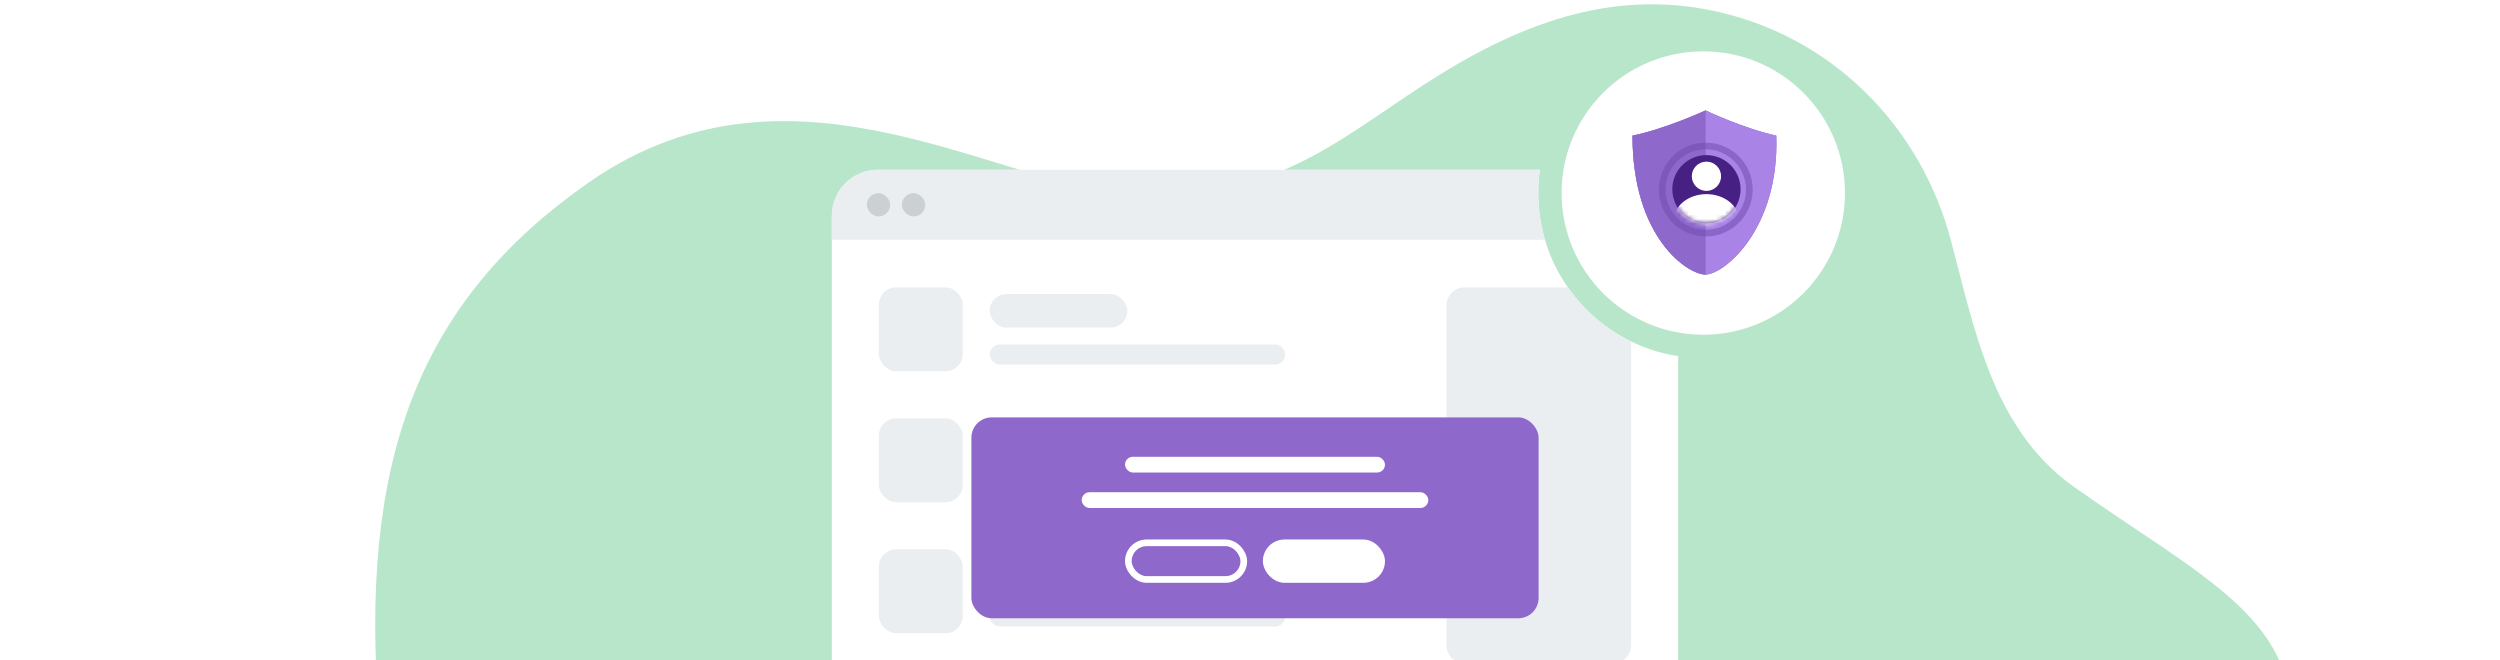 <svg width="553" height="146" viewBox="0 0 553 146" fill="none" xmlns="http://www.w3.org/2000/svg">
<g clip-path="url(#clip0_630_6357)">
<path d="M83.979 159.764C79.018 101.758 92.69 66.579 130.199 40.381C176.359 8.141 223.5 43.381 254 43.381C284.5 43.381 297.5 29.5 318.5 16.5C339.5 3.5 360.407 -3 383.5 3.5C406.593 10 424.882 28.426 431.5 53C436.539 71.714 440.466 94.618 458.5 107.5C486.5 127.5 511.5 138 505.5 164.5L83.979 159.764Z" fill="#B8E6CA"/>
<g filter="url(#filter0_d_630_6357)">
<path fill-rule="evenodd" clip-rule="evenodd" d="M371.208 75.834C353.685 73.158 340.26 58.022 340.26 39.75C340.26 38.004 340.383 36.286 340.62 34.605H194.225C188.578 34.605 184 39.183 184 44.83V152.198C184 157.845 188.578 162.423 194.225 162.423H360.983C366.63 162.423 371.208 157.845 371.208 152.198V75.834Z" fill="white"/>
<path fill-rule="evenodd" clip-rule="evenodd" d="M340.62 34.605H194.225C188.578 34.605 184 39.183 184 44.83V50.098H341.748C340.78 46.818 340.26 43.344 340.26 39.75C340.26 38.004 340.383 36.286 340.62 34.605Z" fill="#EBEEF0"/>
<rect x="191.746" y="39.769" width="5.164" height="5.164" rx="2.582" fill="#CBD0D3"/>
<rect x="199.493" y="39.769" width="5.164" height="5.164" rx="2.582" fill="#CBD0D3"/>
<rect x="194.4" y="60.606" width="18.572" height="18.572" rx="3.834" fill="#EBEEF0"/>
<rect x="194.4" y="89.579" width="18.572" height="18.572" rx="3.834" fill="#EBEEF0"/>
<rect x="194.4" y="118.552" width="18.572" height="18.572" rx="3.834" fill="#EBEEF0"/>
<rect x="218.916" y="62.092" width="30.459" height="7.429" rx="3.714" fill="#EBEEF0"/>
<rect x="218.916" y="91.065" width="30.459" height="7.429" rx="3.714" fill="#EBEEF0"/>
<rect x="218.916" y="120.038" width="30.459" height="7.429" rx="3.714" fill="#EBEEF0"/>
<rect x="218.916" y="73.236" width="65.374" height="4.457" rx="2.229" fill="#EBEEF0"/>
<rect x="218.916" y="102.208" width="65.374" height="4.457" rx="2.229" fill="#EBEEF0"/>
<rect x="218.916" y="131.181" width="65.374" height="4.457" rx="2.229" fill="#EBEEF0"/>
<path fill-rule="evenodd" clip-rule="evenodd" d="M360.808 72.591C355.176 69.85 350.356 65.703 346.802 60.606L324.003 60.606C321.764 60.606 319.949 62.422 319.949 64.661V139.756C319.949 141.995 321.764 143.81 324.003 143.81H356.753C358.992 143.81 360.808 141.995 360.808 139.756V72.591Z" fill="#EBEEF0"/>
<circle cx="376.764" cy="39.75" r="31.342" fill="white"/>
<path d="M377.284 21.477C377.284 21.477 368.296 25.612 361.106 27.05C361.106 49.698 373.329 57.787 377.284 57.787C381.238 57.787 393.641 47.901 392.922 27.05C385.552 25.432 377.284 21.477 377.284 21.477Z" fill="#8E68CB"/>
<path d="M377.284 21.477C377.284 21.477 368.296 25.612 361.106 27.05C361.106 49.698 373.329 57.787 377.284 57.787C381.238 57.787 393.641 47.901 392.922 27.05C385.552 25.432 377.284 21.477 377.284 21.477Z" fill="#A983E6"/>
<path d="M377.284 21.477C377.284 21.477 368.296 25.612 361.106 27.05C361.106 49.698 373.329 57.787 377.284 57.787V21.477Z" fill="#8E68CB"/>
<circle cx="377.463" cy="38.913" r="7.55" fill="#462083"/>
<circle opacity="0.5" cx="377.316" cy="38.984" r="9.637" stroke="#6E48AB" stroke-width="1.475"/>
<mask id="mask0_630_6357" style="mask-type:alpha" maskUnits="userSpaceOnUse" x="369" y="31" width="17" height="16">
<circle cx="377.463" cy="38.913" r="7.55" fill="#D9D9D9"/>
</mask>
<g mask="url(#mask0_630_6357)">
<circle cx="377.464" cy="36.037" r="3.236" fill="white"/>
<ellipse cx="377.463" cy="45.744" rx="7.19" ry="5.752" fill="white"/>
</g>
</g>
<g filter="url(#filter1_d_630_6357)">
<rect x="214.872" y="86.424" width="125.466" height="44.436" rx="4.497" fill="#8E68CB"/>
<rect x="248.852" y="95.137" width="57.505" height="3.485" rx="1.743" fill="white"/>
<rect x="239.268" y="102.979" width="76.674" height="3.485" rx="1.743" fill="white"/>
<rect x="279.347" y="113.434" width="27.01" height="9.584" rx="4.792" fill="white"/>
<rect x="249.59" y="114.172" width="25.535" height="8.109" rx="4.055" stroke="white" stroke-width="1.475"/>
</g>
</g>
<defs>
<filter id="filter0_d_630_6357" x="172.201" y="-0.442" width="247.705" height="177.614" filterUnits="userSpaceOnUse" color-interpolation-filters="sRGB">
<feFlood flood-opacity="0" result="BackgroundImageFix"/>
<feColorMatrix in="SourceAlpha" type="matrix" values="0 0 0 0 0 0 0 0 0 0 0 0 0 0 0 0 0 0 127 0" result="hardAlpha"/>
<feOffset dy="2.95"/>
<feGaussianBlur stdDeviation="5.9"/>
<feComposite in2="hardAlpha" operator="out"/>
<feColorMatrix type="matrix" values="0 0 0 0 0 0 0 0 0 0 0 0 0 0 0 0 0 0 0.15 0"/>
<feBlend mode="normal" in2="BackgroundImageFix" result="effect1_dropShadow_630_6357"/>
<feBlend mode="normal" in="SourceGraphic" in2="effect1_dropShadow_630_6357" result="shape"/>
</filter>
<filter id="filter1_d_630_6357" x="203.072" y="80.525" width="149.065" height="68.035" filterUnits="userSpaceOnUse" color-interpolation-filters="sRGB">
<feFlood flood-opacity="0" result="BackgroundImageFix"/>
<feColorMatrix in="SourceAlpha" type="matrix" values="0 0 0 0 0 0 0 0 0 0 0 0 0 0 0 0 0 0 127 0" result="hardAlpha"/>
<feOffset dy="5.9"/>
<feGaussianBlur stdDeviation="5.9"/>
<feComposite in2="hardAlpha" operator="out"/>
<feColorMatrix type="matrix" values="0 0 0 0 0 0 0 0 0 0 0 0 0 0 0 0 0 0 0.25 0"/>
<feBlend mode="normal" in2="BackgroundImageFix" result="effect1_dropShadow_630_6357"/>
<feBlend mode="normal" in="SourceGraphic" in2="effect1_dropShadow_630_6357" result="shape"/>
</filter>
<clipPath id="clip0_630_6357">
<rect width="553" height="158" fill="white"/>
</clipPath>
</defs>
</svg>
